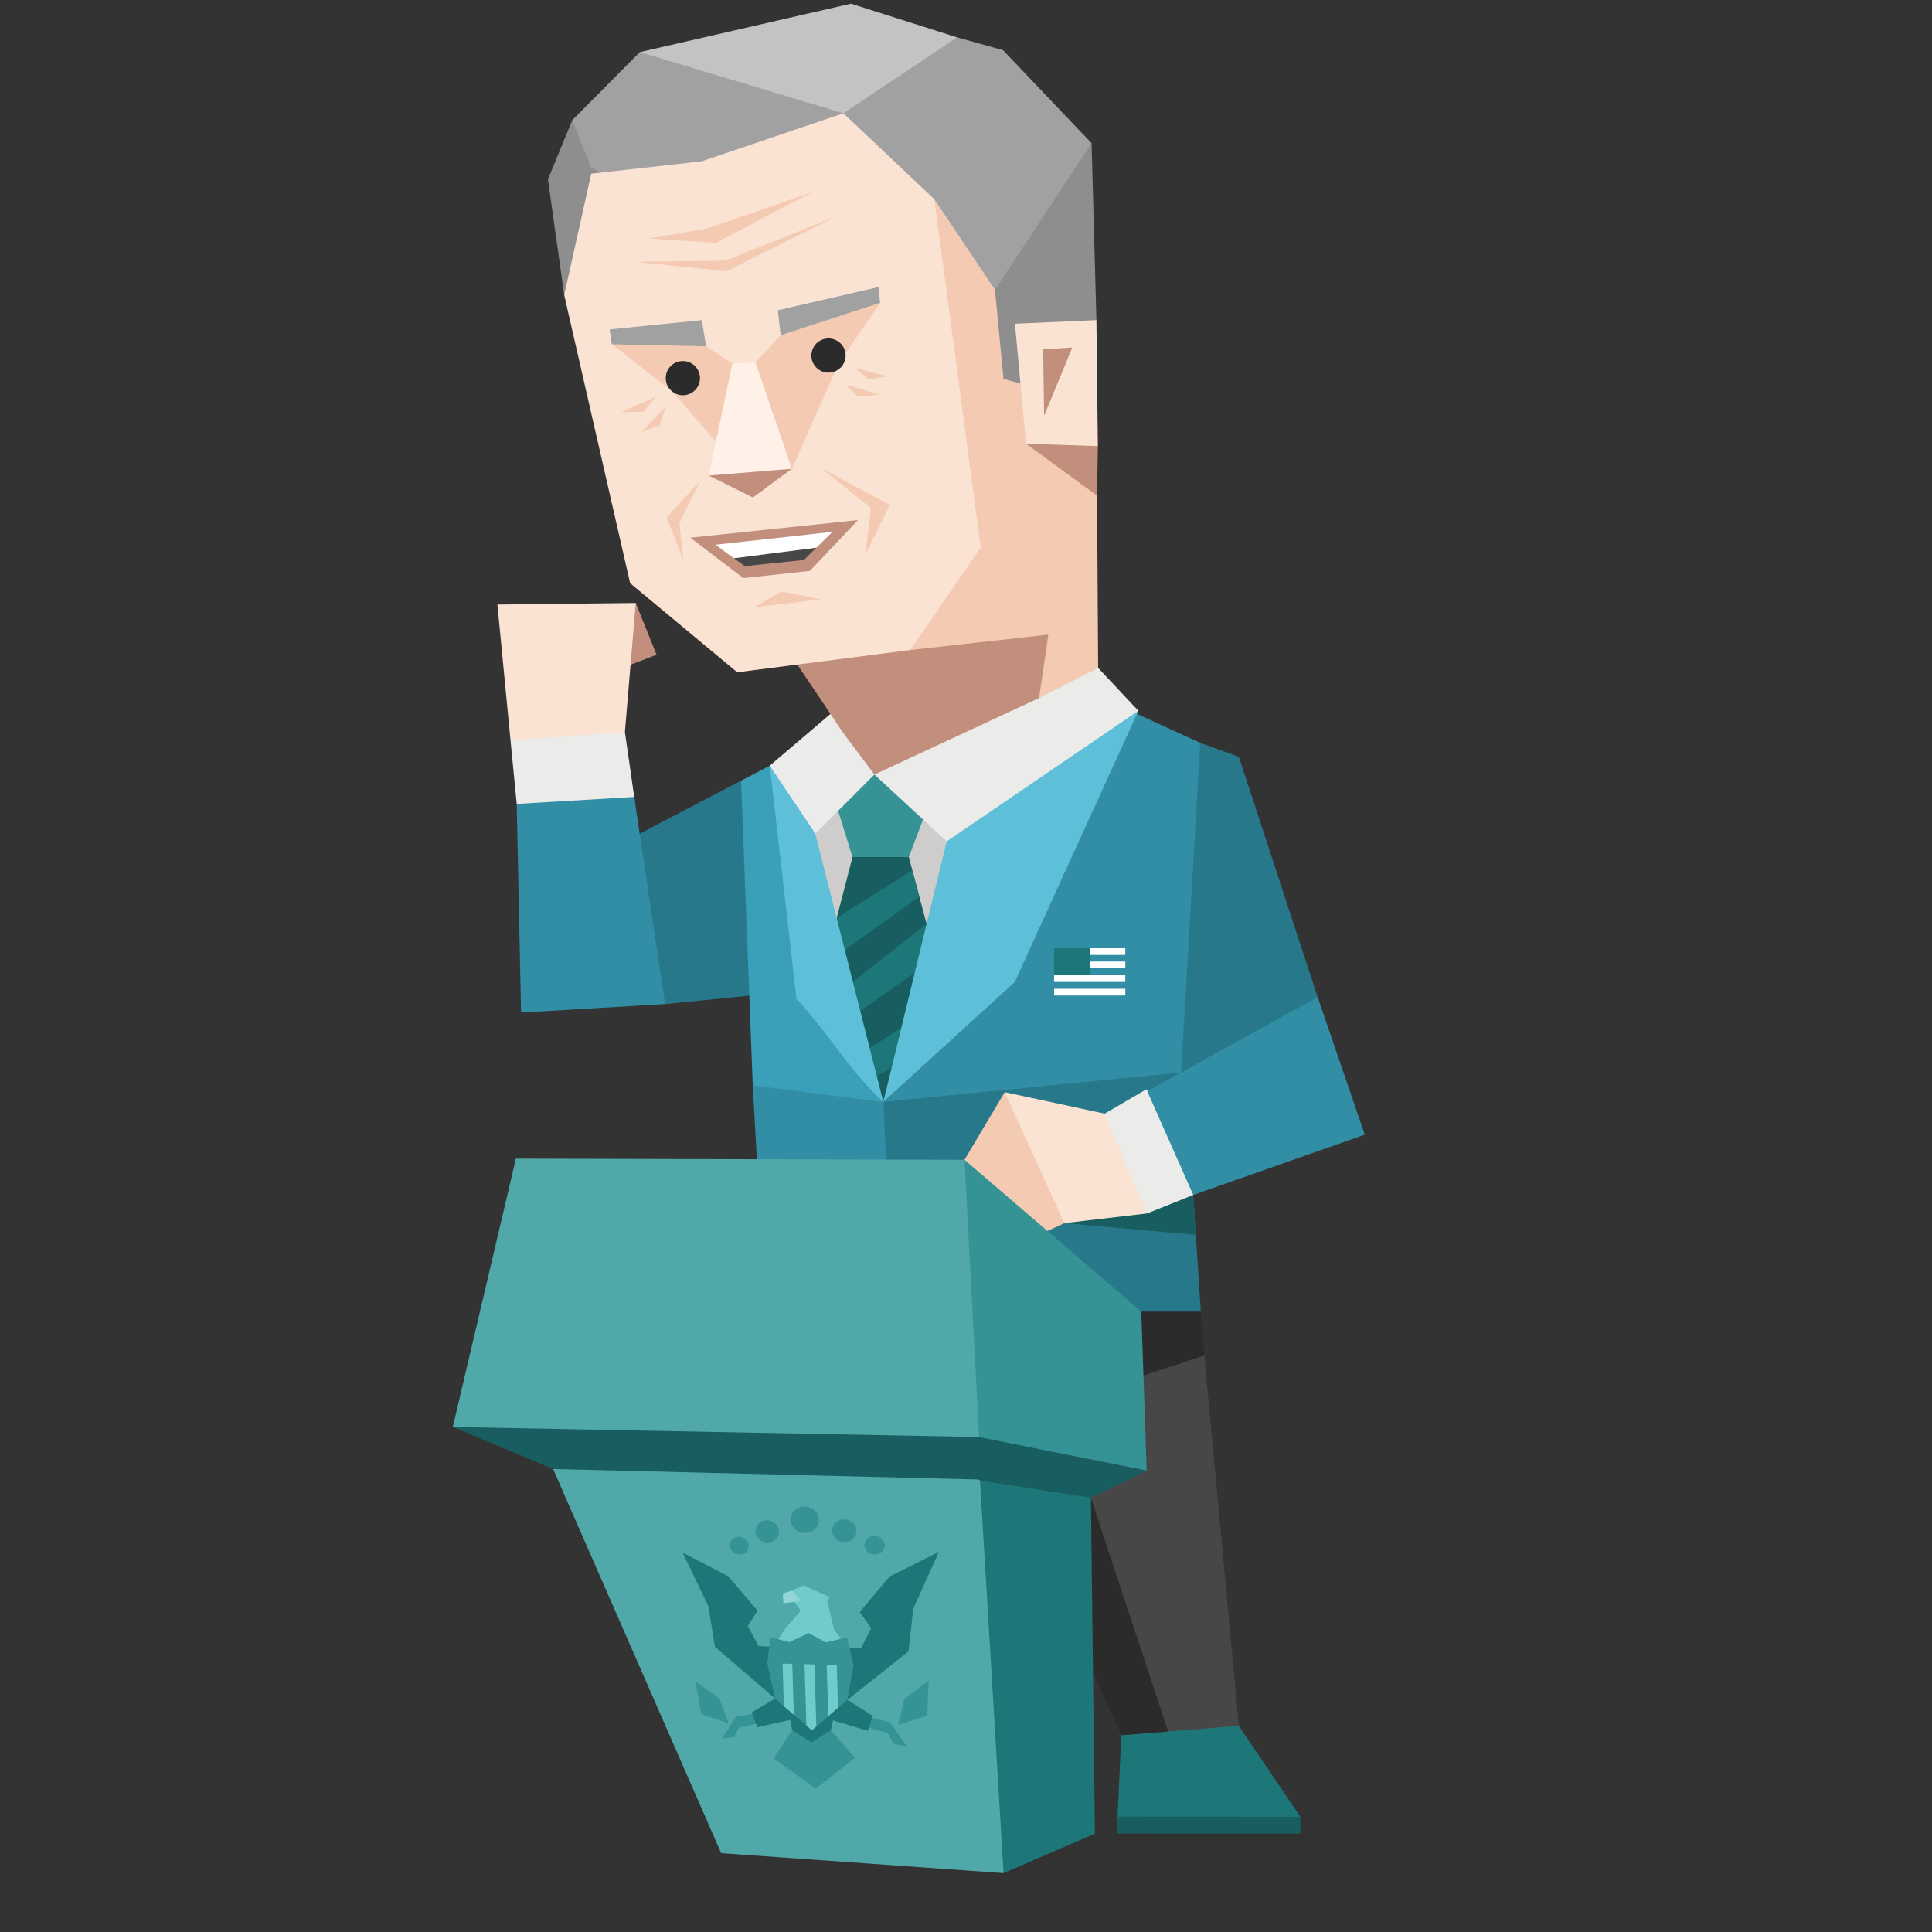 <svg xmlns="http://www.w3.org/2000/svg" viewBox="0 0 400 400"><rect x="0" y="0" width="400" height="400" fill="#333333" stroke="none"/><defs><style>.cls-1,.cls-5{fill:#2b2b2b;}.cls-1,.cls-10,.cls-11,.cls-12,.cls-13,.cls-14,.cls-15,.cls-16,.cls-17,.cls-18,.cls-19,.cls-2,.cls-20,.cls-21,.cls-24,.cls-25,.cls-3,.cls-4,.cls-5,.cls-6,.cls-7,.cls-8,.cls-9{fill-rule:evenodd;}.cls-1{opacity:0.1;}.cls-2{fill:#185e60;}.cls-23,.cls-3{fill:#1d7678;}.cls-4{fill:#474748;}.cls-6{fill:#c18f7c;}.cls-7{fill:#fbe3d4;}.cls-8{fill:#ebebea;}.cls-9{fill:#28788b;}.cls-10{fill:#318ea5;}.cls-11{fill:#f4cab2;}.cls-12{fill:#3a9fb9;}.cls-13{fill:#cecdcc;}.cls-14{fill:#369395;}.cls-15{fill:#5ebfd8;}.cls-16{fill:#50a8a9;}.cls-17{fill:#8e8e8e;}.cls-18{fill:#a2a1a1;}.cls-19{fill:#c3c3c3;}.cls-20{fill:#fff0e8;}.cls-21,.cls-22{fill:#fff;}.cls-24{fill:#72cbcb;}.cls-25{fill:#92d5d5;}</style></defs><title>sentinels_ISTJ_famous_real_george_h_w_bush</title><g id="Layer_1" data-name="Layer 1"><polygon class="cls-1" points="97.77 379.4 206.25 399.24 306.25 376.84 193.13 367.24 97.77 379.4"/><polygon class="cls-2" points="231.36 376.13 253.5 369.92 269.23 376.15 269.23 379.64 231.36 379.63 231.36 376.13"/><polygon class="cls-3" points="239.21 341.96 256.49 357.32 269.23 376.15 231.36 376.13 232.17 359.24 239.21 341.96"/><polygon class="cls-4" points="244.49 278.75 249.35 280.66 256.49 357.32 232.17 359.24 218.17 309.87 224.17 272.52 244.49 278.75"/><path class="cls-5" d="M220.27,307l5.59,3.12,16,48.38-9.68.76-5.88-12.92s-12.36-22.68-11.51-23.07S220.27,307,220.27,307Z"/><polygon class="cls-5" points="227.94 264.38 248.61 271.55 249.35 280.66 225.6 288.44 230.78 274.55 227.94 264.38"/><polygon class="cls-6" points="125.06 139.72 131.62 124.84 135.94 135.56 125.06 139.72"/><polygon class="cls-7" points="110.82 157.79 105.7 153.32 102.98 125.16 131.62 124.84 129.38 151.56 110.82 157.79"/><polygon class="cls-8" points="112.42 173.8 106.98 166.44 105.7 153.32 129.38 151.56 131.44 165.91 112.42 173.8"/><polygon class="cls-9" points="118.73 199.56 137.7 207.88 155.37 206.12 168.37 214.08 171.7 173.42 159.37 158.52 114.25 182.12 118.73 199.56"/><path class="cls-10" d="M256.17,187.72l-7.68-33.92-13.11-6s-32.89,32-32,32.38-27.85,58.18-27.85,58.18l74-14.13Z"/><polygon class="cls-9" points="244.49 234.6 247.05 247.4 248.61 271.55 236.29 271.55 176.26 245.1 167.33 217.67 182.88 228.12 244.53 222.05 244.49 234.6"/><polygon class="cls-2" points="245.62 240.25 247.05 247.4 247.58 255.67 220.37 253.24 245.62 240.25"/><polygon class="cls-11" points="218.25 233 208.01 226.12 199.69 240.12 209.45 258.28 220.37 253.24 218.25 233"/><polygon class="cls-7" points="233.77 232.84 228.71 230.57 208.01 226.12 220.37 253.24 237.45 251.24 233.77 232.84"/><polygon class="cls-8" points="247.05 232.2 237.34 225.53 228.71 230.57 237.45 251.24 247.05 247.4 247.05 232.2"/><polygon class="cls-9" points="268.64 219.72 272.81 206.44 256.49 156.68 248.49 153.8 244.33 225.48 268.64 219.72"/><polygon class="cls-10" points="158.89 197.02 155.85 224.68 157.29 250.52 183.69 244.36 182.88 228.12 179.23 210.25 158.89 197.02"/><path class="cls-12" d="M164.21,173.57c-.72.26-4.84-15-4.84-15l-5.94,3.1,2.42,63.06,27,3.44Z"/><path class="cls-13" d="M209.45,169l-26.56,59.12-20.32-56.88s17.57-21.36,17.44-20.16S209.45,169,209.45,169Z"/><polygon class="cls-2" points="180.01 170.28 176.49 177.48 170.73 199.72 182.88 228.12 194.89 202.76 188.17 177.48 180.01 170.28"/><path class="cls-3" d="M173.23,190.05l-2.5,9.67,19.61-14.07-1.45-5.44-15.66,9.84Zm.09,15.73h0l18.52-14.47,1.87,7L175.6,211.1l-2.28-5.32Zm5.21,12.16h0l2.25,5.27,6-3.39,4.82-10.19C188.27,211.87,182.35,215.58,178.53,217.94Z"/><path class="cls-14" d="M171.85,162.44l4.64,15h11.68l6.88-18.24s-19-5.76-18.88-6.56S171.85,162.44,171.85,162.44Z"/><path class="cls-15" d="M168.49,161.64l.31,11,14.09,55.52c-7.34-6.78-11.12-14-18-21.4l-5.52-48.2Z"/><polygon class="cls-15" points="199.04 163.64 196 174.2 182.88 228.12 210.09 203.32 235.69 147.16 199.04 163.64"/><polygon class="cls-3" points="214.72 263.24 225.6 288.44 226.69 379.64 207.78 387.81 170.74 264.01 214.72 263.24"/><polygon class="cls-16" points="113.28 269.88 101.28 273.88 149.31 383.68 207.78 387.81 202.88 306.32 198.88 276.28 113.28 269.88"/><polygon class="cls-2" points="195.82 301 202.89 306.53 225.86 310.09 237.41 304.46 202.72 297.52 195.82 301"/><polygon class="cls-2" points="107.63 284.92 93.75 295.44 114.53 304.15 202.88 306.32 202.72 297.52 107.63 284.92"/><polygon class="cls-14" points="193.28 251.64 199.69 240.12 236.29 271.55 237.41 304.46 202.72 297.52 181.18 289.5 193.28 251.64"/><polygon class="cls-8" points="188.32 163.16 181.04 160.36 168.81 172.6 159.37 158.52 171.93 147.82 182.72 152.6 188.32 163.16"/><polygon class="cls-8" points="193.76 145.4 181.04 160.36 196 174.2 235.69 147.16 227.36 138.28 193.76 145.4"/><polygon class="cls-11" points="224.24 96.22 227.13 102.62 227.36 138.28 215.13 144.52 172.83 144.38 181.04 115.4 182.65 43.4 197.69 32.52 214 57.8 224.24 96.22"/><polygon class="cls-6" points="183.1 126.71 188.45 134.58 217.04 131.4 215.13 144.52 181.04 160.36 174.53 151.68 157.69 126.6 183.1 126.71"/><polygon class="cls-6" points="219.13 90.44 212.43 91.86 227.13 102.62 227.3 92.36 219.13 90.44"/><polygon class="cls-17" points="204.72 47.56 206 60.04 207.76 78.44 220.88 82.04 227 66.28 226 29.64 204.72 47.56"/><polygon class="cls-18" points="176.09 6.06 198.16 7.74 207.66 10.38 226 29.64 206 59.99 193.44 41.24 171.28 25.89 176.09 6.06"/><polygon class="cls-17" points="146.65 20.51 118.48 24.88 113.45 37.13 116.81 61.08 146.65 20.51"/><polygon class="cls-18" points="140.09 44.36 122.41 34.7 118.48 24.88 132.46 10.79 164.56 6.78 174.62 23.45 140.09 44.36"/><polygon class="cls-19" points="132.46 10.79 176.19 0.76 198.16 7.74 174.62 23.45 132.46 10.79"/><polygon class="cls-7" points="116.81 61.08 130.46 120.74 152.63 139.19 188.45 134.58 203.04 113.35 193.44 41.24 174.62 23.45 145.28 33.4 122.41 35.96 116.81 61.08"/><path class="cls-11" d="M134,69.28l-7.32,2,12.51,9.77,9,10.38L153.42,90l10.52,7.08,9.65-21.7,8.63-12.67s-11.72.56-11.85,0-8.74,6.73-8.74,6.73L156.4,75,153,76.93l-1.35-1.61-5.44-3.62-4.84-2.12Z"/><polygon class="cls-7" points="210.13 67.03 212.43 91.86 227.3 92.36 227 66.28 210.13 67.03"/><polygon class="cls-6" points="215.97 72.34 222.01 71.94 216.17 86.08 215.97 72.34"/><polygon class="cls-16" points="106.81 239.88 199.69 240.12 202.72 297.52 93.75 295.44 106.81 239.88"/><polygon class="cls-10" points="272.81 206.44 282.57 234.92 247.05 247.4 237.52 225.92 272.81 206.44"/><polygon class="cls-10" points="137.7 207.88 107.88 209.64 106.98 166.44 131.3 165 137.7 207.88"/><polygon class="cls-6" points="151.96 92.29 146.72 98.46 155.88 103 163.94 97.06 151.96 92.29"/><polygon class="cls-18" points="146.18 71.7 145.32 66.28 126.23 68.21 126.67 71.28 146.18 71.7"/><polygon class="cls-18" points="161.63 69.41 161.03 64.24 181.9 59.43 182.22 62.69 161.63 69.41"/><path class="cls-5" d="M141.16,74.76a3.54,3.54,0,1,1-3.31,3.75A3.52,3.52,0,0,1,141.16,74.76Z"/><path class="cls-5" d="M171.33,70.08A3.54,3.54,0,1,1,168,73.83,3.54,3.54,0,0,1,171.33,70.08Z"/><polygon class="cls-20" points="151.62 75.32 146.72 98.46 163.94 97.06 156.4 75.02 151.62 75.32"/><polygon class="cls-11" points="144.92 99.62 140.67 108.33 141.46 115.89 137.99 107.14 144.92 99.62"/><polygon class="cls-11" points="169.97 96.89 180.3 105.2 179.22 114.65 184.22 104.54 169.97 96.89"/><polygon class="cls-6" points="142.93 111.32 177.64 107.67 167.67 118.2 153.9 119.69 142.93 111.32"/><polygon class="cls-21" points="148.12 112.78 172.36 110.11 169.01 113.4 155.19 116.27 151.95 115.58 148.12 112.78"/><polygon class="cls-4" points="169.01 113.4 166.43 115.93 154.21 117.22 151.95 115.58 169.01 113.4"/><polygon class="cls-11" points="176.95 76.14 183.81 77.94 179.8 78.54 176.95 76.14"/><polygon class="cls-11" points="175.11 79.65 182.13 81.67 177.66 82.12 175.11 79.65"/><polygon class="cls-11" points="135.85 82.12 128.61 85.35 133.19 85.27 135.85 82.12"/><polygon class="cls-11" points="137.8 84.26 132.81 89.43 136.6 88.12 137.8 84.26"/><polygon class="cls-11" points="131.43 54.2 150.18 53.96 173.05 44.83 150.4 56.16 131.43 54.2"/><polygon class="cls-11" points="134.42 49.39 148.3 50.26 168.18 39.78 146.5 47.27 134.42 49.39"/><polygon class="cls-11" points="156.11 125.74 161.73 122.44 169.91 124.09 156.11 125.74"/><polygon class="cls-10" points="225.67 197.06 232.97 197.06 232.97 206.12 218.24 206.12 218.24 201.87 225.67 197.06"/><rect class="cls-22" x="224.68" y="196.32" width="8.3" height="1.39"/><rect class="cls-22" x="224.68" y="199.08" width="8.3" height="1.39"/><rect class="cls-22" x="218.24" y="201.91" width="14.74" height="1.39"/><rect class="cls-22" x="218.24" y="204.72" width="14.74" height="1.39"/><rect class="cls-23" x="218.24" y="196.29" width="7.44" height="5.62"/></g><g id="Layer_2" data-name="Layer 2"><polygon class="cls-14" points="157.21 354.55 152.36 355.49 149.48 359.98 151.99 359.65 152.98 357.66 158.02 356.6 157.21 354.55"/><path class="cls-3" d="M161.81,349.88c-.36,0-1.34,1.78-1.34,1.78l-4.84,2.87,1.17,3.07s9.36-2.13,9.89-2.11S161.81,349.88,161.81,349.88Z"/><polygon class="cls-14" points="164.79 357.79 164.02 358.21 160.16 364.08 168.9 370.34 177.01 363.94 171.99 358.2 164.79 357.79"/><path class="cls-3" d="M163.47,355.46l.55,2.75,4,2.55,4-2.56.7-3.17s-9.2-.25-9.06-.38S163.47,355.46,163.47,355.46Z"/><polygon class="cls-14" points="179.03 355.21 184.33 356.63 187.8 361.64 185.01 361.03 183.79 358.84 178.3 357.25 179.03 355.21"/><path class="cls-3" d="M173.91,350c.37,0,1.51,1.92,1.51,1.92l5.31,3.37-1.06,3.07s-9.87-3-10.4-3.06S173.91,350,173.91,350Z"/><polygon class="cls-3" points="175.39 341.28 178.24 341.3 180.38 337.08 177.99 333.77 184.15 326.42 194.4 321.28 189.08 333.04 188.1 341.91 175.42 351.96 174.66 347.39 175.39 341.28"/><polygon class="cls-3" points="159.77 340.92 157.06 340.8 154.81 336.63 156.86 333.49 150.72 326.31 141.33 321.46 146.65 332.52 148.02 340.95 160.47 351.66 160.84 346.95 159.77 340.92"/><polygon class="cls-24" points="164.57 336.07 162.51 337.25 160.58 340.26 173.14 341.45 174.16 339.3 172.67 337.36 169.96 335.11 164.57 336.07"/><polygon class="cls-24" points="164.18 330.35 163.89 329.33 166.33 328.22 171.8 330.69 171.26 331.47 172.67 337.36 169.78 336.4 167.74 337.15 165.97 336.49 162.51 337.25 165.78 333.49 164.24 331.32 164.18 330.35"/><polygon class="cls-14" points="159.56 338.98 158.86 344.34 160.47 351.66 168.09 358.25 175.42 351.96 176.72 344.82 175.33 339.01 171.01 340.08 167.43 338.15 163.38 340.01 159.56 338.98"/><path class="cls-24" d="M162.29,353.24l2.07,1.79L164,343.66l-2-.06.3,9.64Zm4.67,4,1.13,1,.92-.79-.42-13.68-2.05,0,.42,13.54Zm4.54-1.95,2-1.73-.29-9.68-2.08-.06Z"/><polygon class="cls-14" points="159.56 338.98 158.86 344.34 176.71 344.84 176.72 344.82 175.33 339.01 171.01 340.08 167.43 338.15 163.38 340.01 159.56 338.98"/><polygon class="cls-25" points="163.89 329.33 162.08 329.9 162.19 331.96 165.85 331.41 163.89 329.33"/><path class="cls-14" d="M166.55,311.93a2.89,2.89,0,0,1,3,2.68,2.78,2.78,0,0,1-2.87,2.76,2.9,2.9,0,0,1-3-2.68,2.76,2.76,0,0,1,2.84-2.76ZM153,318.18a2,2,0,0,1,2,1.83,1.84,1.84,0,0,1-1.9,1.86,2,2,0,0,1-2-1.83,1.84,1.84,0,0,1,1.89-1.86ZM181,318a2,2,0,0,0-2.05,1.92,2.08,2.08,0,0,0,2.16,1.91,2,2,0,0,0,2.06-1.93A2.07,2.07,0,0,0,181,318Zm-6.28-3.41a2.38,2.38,0,0,0-2.46,2.35,2.51,2.51,0,0,0,2.6,2.31,2.38,2.38,0,0,0,2.48-2.35,2.49,2.49,0,0,0-2.62-2.31Zm-15.95.2a2.44,2.44,0,0,1,2.52,2.26,2.3,2.3,0,0,1-2.37,2.3,2.42,2.42,0,0,1-2.5-2.25A2.3,2.3,0,0,1,158.74,314.75Z"/><polygon class="cls-14" points="143.97 348.1 145.21 354.92 150.87 356.79 148.94 351.65 143.97 348.1"/><polygon class="cls-14" points="192.29 347.95 191.97 355.23 185.93 357.11 187.25 351.72 192.29 347.95"/></g></svg>
